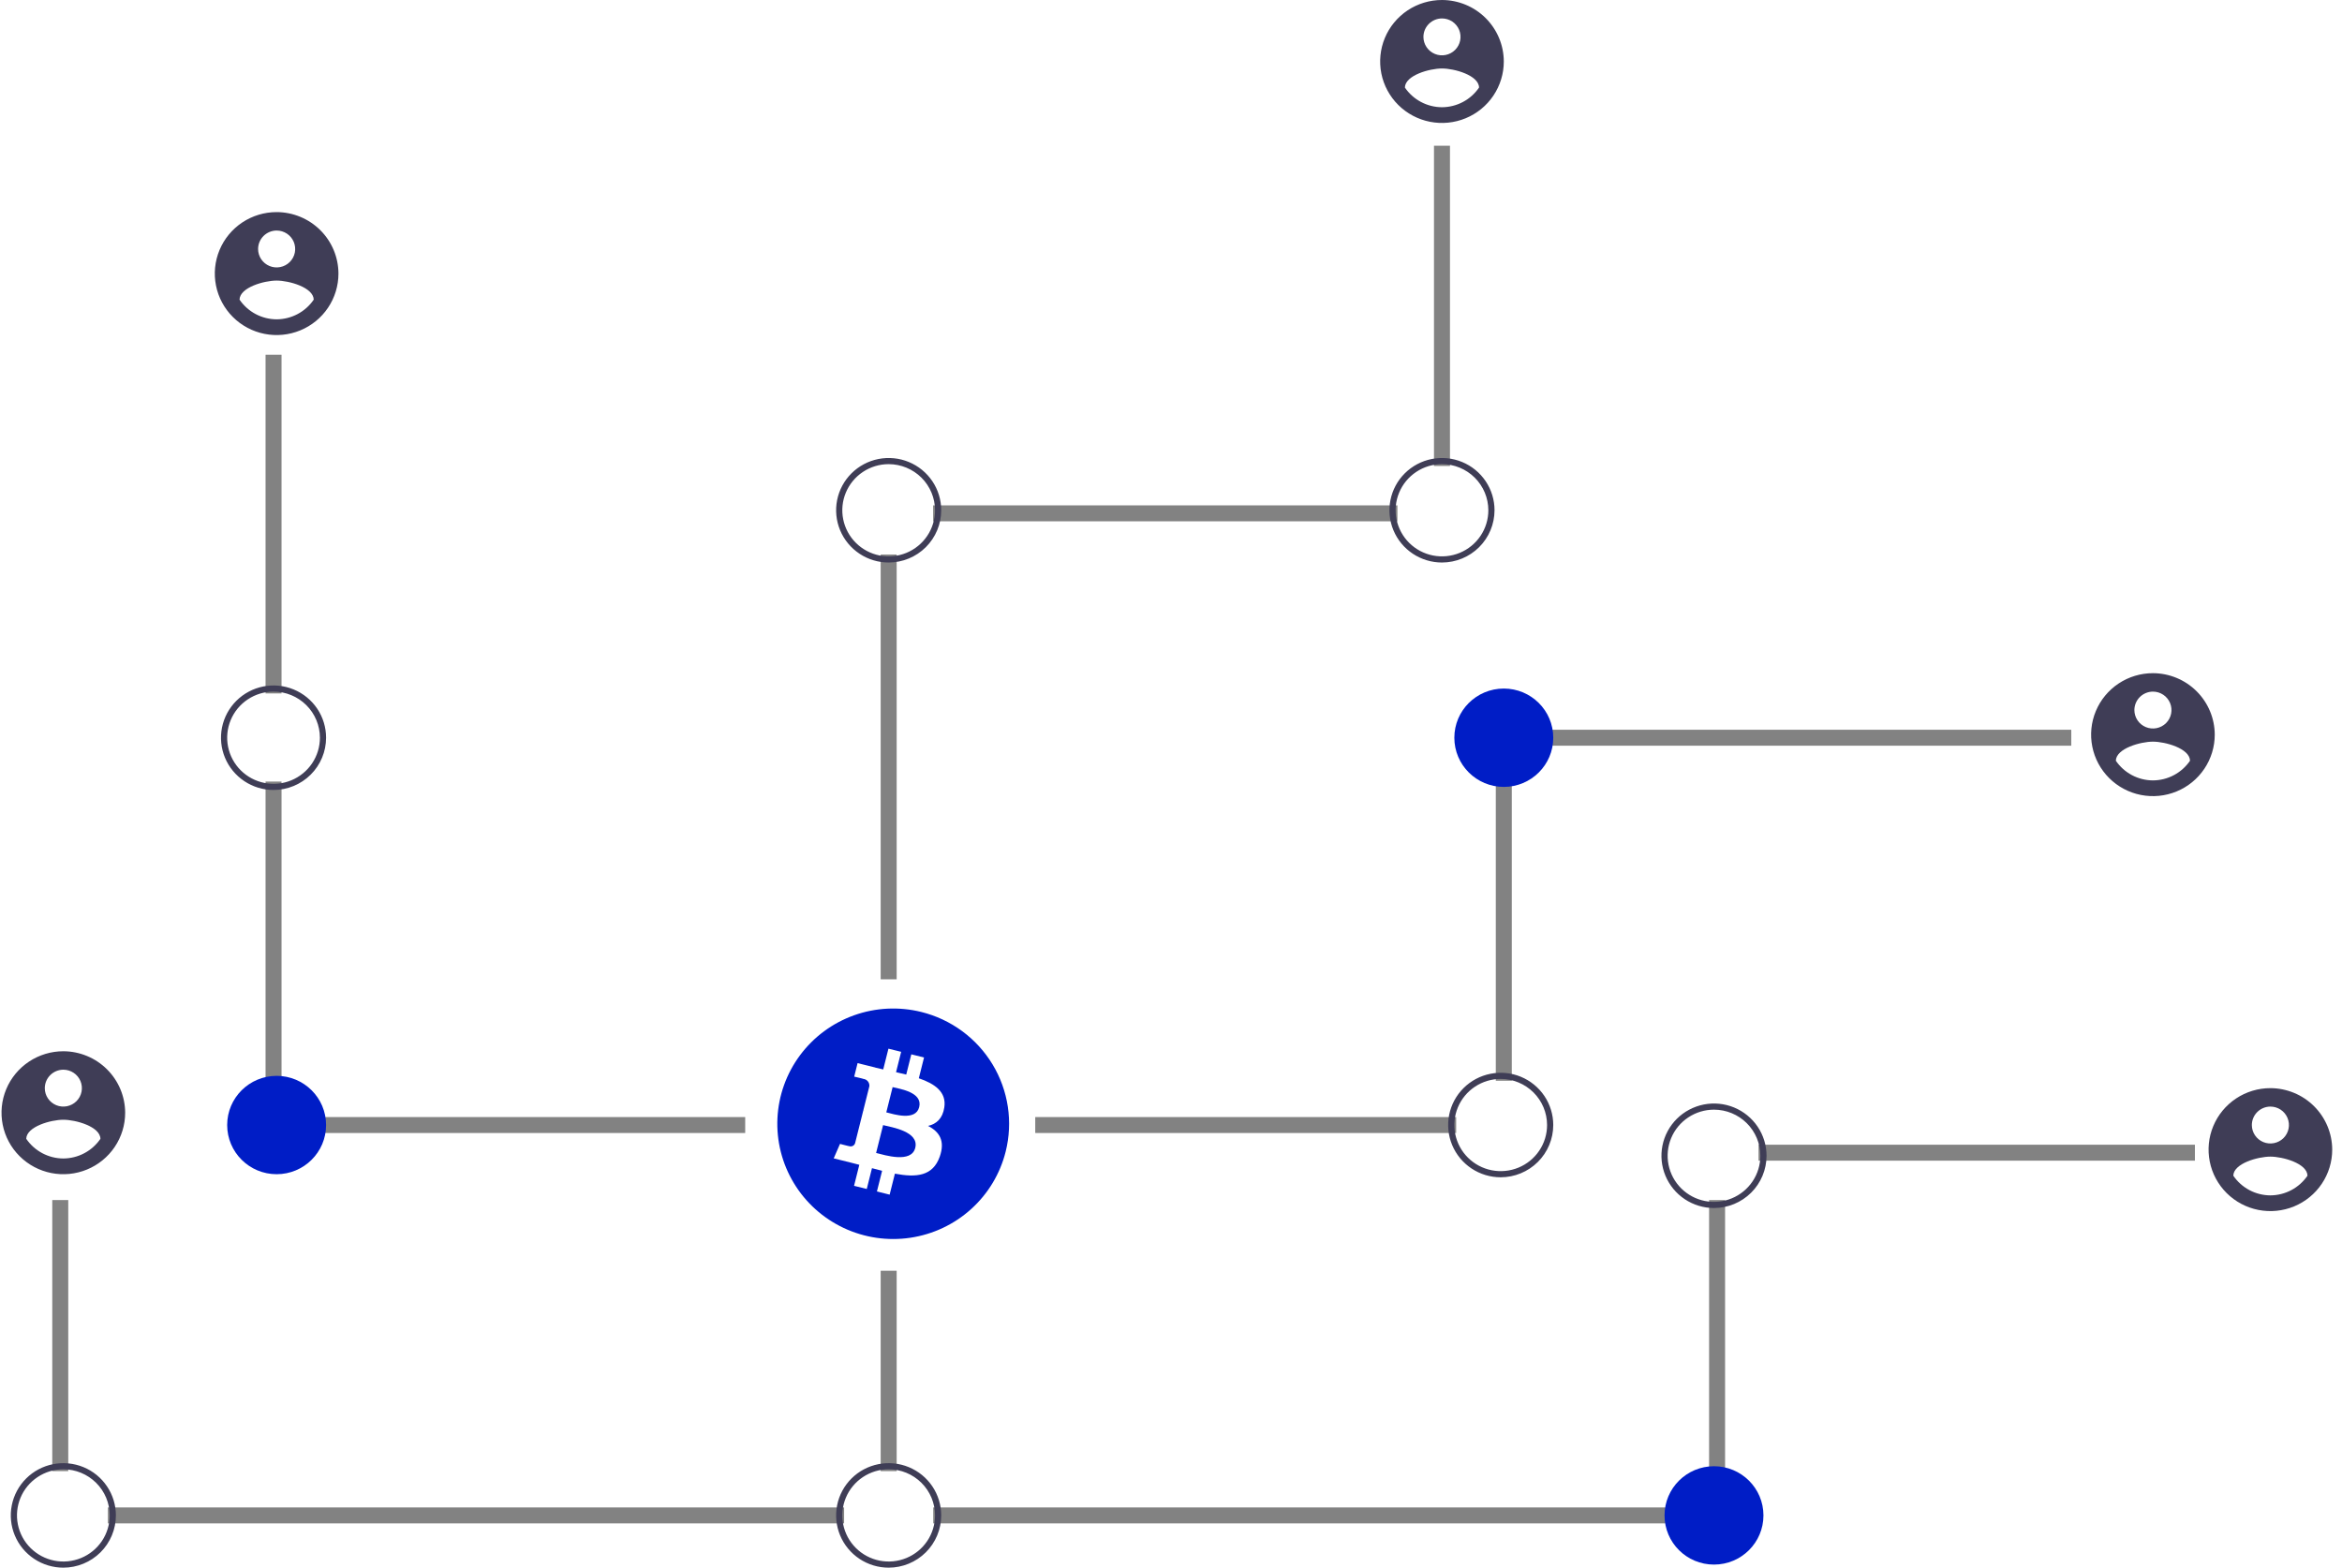 <svg width="239" height="160" viewBox="0 0 239 160" fill="none" xmlns="http://www.w3.org/2000/svg">
  <g clip-path="url(#clip0)">
  <path d="M28.23 36.706H27.6V70.274H28.23V36.706Z" fill="#00004C" stroke="#828282"/>
  <path d="M28.23 80.267H27.6V109.804H28.23V80.267Z" fill="#00004C" stroke="#828282"/>
  <path d="M75.547 114.51H26.653V115.137H75.547V114.51Z" fill="#00004C" stroke="#828282"/>
  <path d="M6.465 122.98H5.834V149.647H6.465V122.98Z" fill="#00004C" stroke="#828282"/>
  <path d="M85.641 154.353H11.512V154.98H85.641V154.353Z" fill="#00004C" stroke="#828282"/>
  <path d="M147.469 15.373H146.838V47.059H147.469V15.373Z" fill="#00004C" stroke="#828282"/>
  <path d="M142.106 52.078H95.725V52.706H142.106V52.078Z" fill="#00004C" stroke="#828282"/>
  <path d="M91.004 57.098H90.373V99.451H91.004V57.098Z" fill="#00004C" stroke="#828282"/>
  <path d="M27.915 80.627C26.854 80.627 25.817 80.315 24.936 79.728C24.054 79.142 23.366 78.31 22.96 77.335C22.555 76.361 22.448 75.288 22.655 74.254C22.862 73.219 23.373 72.269 24.123 71.523C24.873 70.777 25.828 70.269 26.869 70.063C27.909 69.857 28.987 69.963 29.967 70.367C30.947 70.77 31.784 71.454 32.374 72.331C32.963 73.208 33.277 74.239 33.277 75.294C33.276 76.708 32.71 78.064 31.705 79.064C30.7 80.063 29.337 80.626 27.915 80.627ZM27.915 70.588C26.979 70.588 26.064 70.864 25.286 71.381C24.508 71.898 23.901 72.633 23.543 73.493C23.185 74.353 23.091 75.299 23.274 76.212C23.457 77.125 23.907 77.963 24.569 78.622C25.231 79.28 26.074 79.728 26.992 79.909C27.91 80.091 28.861 79.998 29.726 79.642C30.59 79.285 31.329 78.682 31.849 77.909C32.369 77.135 32.647 76.225 32.647 75.294C32.645 74.046 32.146 72.85 31.259 71.968C30.372 71.086 29.169 70.59 27.915 70.588Z" fill="#3F3D56"/>
  <path d="M6.465 160C5.404 160 4.367 159.687 3.485 159.101C2.603 158.515 1.916 157.682 1.51 156.708C1.104 155.733 0.998 154.661 1.205 153.626C1.412 152.592 1.923 151.641 2.673 150.895C3.423 150.149 4.378 149.642 5.418 149.436C6.459 149.23 7.537 149.336 8.517 149.739C9.497 150.143 10.334 150.826 10.923 151.704C11.513 152.581 11.827 153.612 11.827 154.667C11.826 156.081 11.26 157.436 10.255 158.436C9.249 159.436 7.886 159.998 6.465 160ZM6.465 149.961C5.529 149.961 4.614 150.237 3.836 150.754C3.058 151.271 2.451 152.006 2.093 152.866C1.735 153.726 1.641 154.672 1.824 155.585C2.006 156.498 2.457 157.336 3.119 157.994C3.781 158.652 4.624 159.1 5.542 159.282C6.459 159.464 7.411 159.37 8.275 159.014C9.14 158.658 9.879 158.055 10.399 157.281C10.919 156.507 11.196 155.597 11.196 154.667C11.195 153.419 10.696 152.223 9.809 151.341C8.922 150.458 7.719 149.962 6.465 149.961Z" fill="#3F3D56"/>
  <path d="M28.23 119.843C31.018 119.843 33.277 117.596 33.277 114.824C33.277 112.051 31.018 109.804 28.23 109.804C25.443 109.804 23.183 112.051 23.183 114.824C23.183 117.596 25.443 119.843 28.23 119.843Z" fill="#001DC6"/>
  <path d="M210.873 74.98H158.509V75.608H210.873V74.98Z" fill="#00004C" stroke="#828282"/>
  <path d="M153.777 80.267H153.146V109.804H153.777V80.267Z" fill="#00004C" stroke="#828282"/>
  <path d="M148.1 114.51H106.146V115.137H148.1V114.51Z" fill="#00004C" stroke="#828282"/>
  <path d="M223.491 117.333H179.959V117.961H223.491V117.333Z" fill="#00004C" stroke="#828282"/>
  <path d="M175.543 122.98H174.912V149.647H175.543V122.98Z" fill="#00004C" stroke="#828282"/>
  <path d="M169.865 154.353H95.736V154.98H169.865V154.353Z" fill="#00004C" stroke="#828282"/>
  <path d="M91.004 130.196H90.373V149.647H91.004V130.196Z" fill="#00004C" stroke="#828282"/>
  <path d="M153.462 80.314C156.249 80.314 158.509 78.066 158.509 75.294C158.509 72.522 156.249 70.275 153.462 70.275C150.674 70.275 148.415 72.522 148.415 75.294C148.415 78.066 150.674 80.314 153.462 80.314Z" fill="#001DC6"/>
  <path d="M147.153 57.412C146.092 57.412 145.056 57.099 144.174 56.513C143.292 55.927 142.605 55.094 142.199 54.119C141.793 53.145 141.687 52.072 141.894 51.038C142.1 50.003 142.611 49.053 143.361 48.307C144.111 47.561 145.067 47.053 146.107 46.847C147.147 46.642 148.225 46.747 149.205 47.151C150.185 47.555 151.023 48.238 151.612 49.115C152.201 49.992 152.516 51.023 152.516 52.078C152.514 53.492 151.949 54.848 150.943 55.848C149.938 56.848 148.575 57.41 147.153 57.412ZM147.153 47.372C146.217 47.372 145.302 47.648 144.524 48.166C143.746 48.683 143.14 49.418 142.782 50.278C142.423 51.137 142.33 52.084 142.512 52.996C142.695 53.909 143.146 54.748 143.807 55.406C144.469 56.064 145.312 56.512 146.23 56.694C147.148 56.875 148.099 56.782 148.964 56.426C149.828 56.07 150.567 55.467 151.087 54.693C151.607 53.919 151.885 53.009 151.885 52.078C151.883 50.831 151.384 49.635 150.497 48.752C149.61 47.87 148.408 47.374 147.153 47.372Z" fill="#3F3D56"/>
  <path d="M90.689 57.412C89.628 57.412 88.591 57.099 87.71 56.513C86.828 55.927 86.14 55.094 85.734 54.119C85.329 53.145 85.222 52.072 85.429 51.038C85.636 50.003 86.147 49.053 86.897 48.307C87.647 47.561 88.602 47.053 89.643 46.847C90.683 46.642 91.761 46.747 92.741 47.151C93.721 47.555 94.558 48.238 95.148 49.115C95.737 49.992 96.051 51.023 96.051 52.078C96.05 53.492 95.484 54.848 94.479 55.848C93.474 56.848 92.111 57.41 90.689 57.412ZM90.689 47.372C89.753 47.372 88.838 47.648 88.06 48.166C87.282 48.683 86.675 49.418 86.317 50.278C85.959 51.137 85.865 52.084 86.048 52.996C86.231 53.909 86.681 54.748 87.343 55.406C88.005 56.064 88.848 56.512 89.766 56.694C90.683 56.875 91.635 56.782 92.499 56.426C93.364 56.07 94.103 55.467 94.623 54.693C95.143 53.919 95.42 53.009 95.42 52.078C95.419 50.831 94.92 49.635 94.033 48.752C93.146 47.87 91.943 47.374 90.689 47.372Z" fill="#3F3D56"/>
  <path d="M174.912 123.294C173.852 123.294 172.815 122.981 171.933 122.395C171.051 121.809 170.364 120.976 169.958 120.002C169.552 119.027 169.446 117.955 169.653 116.92C169.86 115.886 170.37 114.935 171.12 114.189C171.87 113.444 172.826 112.936 173.866 112.73C174.906 112.524 175.985 112.63 176.965 113.033C177.944 113.437 178.782 114.121 179.371 114.998C179.96 115.875 180.275 116.906 180.275 117.961C180.273 119.375 179.708 120.73 178.703 121.73C177.697 122.73 176.334 123.292 174.912 123.294ZM174.912 113.255C173.977 113.255 173.062 113.531 172.284 114.048C171.505 114.565 170.899 115.3 170.541 116.16C170.183 117.02 170.089 117.966 170.272 118.879C170.454 119.792 170.905 120.63 171.567 121.288C172.228 121.946 173.071 122.395 173.989 122.576C174.907 122.758 175.859 122.665 176.723 122.308C177.588 121.952 178.327 121.349 178.847 120.575C179.367 119.801 179.644 118.891 179.644 117.961C179.643 116.713 179.144 115.517 178.257 114.635C177.37 113.752 176.167 113.256 174.912 113.255Z" fill="#3F3D56"/>
  <path d="M174.912 159.686C177.699 159.686 179.959 157.439 179.959 154.667C179.959 151.894 177.699 149.647 174.912 149.647C172.124 149.647 169.865 151.894 169.865 154.667C169.865 157.439 172.124 159.686 174.912 159.686Z" fill="#001DC6"/>
  <path d="M90.689 160C89.628 160 88.591 159.687 87.71 159.101C86.828 158.515 86.14 157.682 85.734 156.708C85.329 155.733 85.222 154.661 85.429 153.626C85.636 152.592 86.147 151.641 86.897 150.895C87.647 150.149 88.602 149.642 89.643 149.436C90.683 149.23 91.761 149.336 92.741 149.739C93.721 150.143 94.558 150.826 95.148 151.704C95.737 152.581 96.051 153.612 96.051 154.667C96.05 156.081 95.484 157.436 94.479 158.436C93.474 159.436 92.111 159.998 90.689 160ZM90.689 149.961C89.753 149.961 88.838 150.237 88.06 150.754C87.282 151.271 86.675 152.006 86.317 152.866C85.959 153.726 85.865 154.672 86.048 155.585C86.231 156.498 86.681 157.336 87.343 157.994C88.005 158.652 88.848 159.1 89.766 159.282C90.683 159.464 91.635 159.37 92.499 159.014C93.364 158.658 94.103 158.055 94.623 157.281C95.143 156.507 95.42 155.597 95.42 154.667C95.419 153.419 94.92 152.223 94.033 151.341C93.146 150.458 91.943 149.962 90.689 149.961Z" fill="#3F3D56"/>
  <path d="M153.147 120.157C152.086 120.157 151.049 119.844 150.167 119.258C149.286 118.672 148.598 117.839 148.192 116.864C147.787 115.89 147.68 114.818 147.887 113.783C148.094 112.748 148.605 111.798 149.355 111.052C150.105 110.306 151.06 109.798 152.101 109.593C153.141 109.387 154.219 109.492 155.199 109.896C156.179 110.3 157.016 110.983 157.606 111.86C158.195 112.737 158.509 113.769 158.509 114.823C158.508 116.237 157.942 117.593 156.937 118.593C155.932 119.593 154.569 120.155 153.147 120.157ZM153.147 110.118C152.211 110.118 151.296 110.394 150.518 110.911C149.74 111.428 149.133 112.163 148.775 113.023C148.417 113.882 148.323 114.829 148.506 115.742C148.689 116.654 149.139 117.493 149.801 118.151C150.463 118.809 151.306 119.257 152.224 119.439C153.142 119.62 154.093 119.527 154.958 119.171C155.822 118.815 156.561 118.212 157.081 117.438C157.601 116.664 157.878 115.754 157.878 114.823C157.877 113.576 157.378 112.38 156.491 111.497C155.604 110.615 154.401 110.119 153.147 110.118Z" fill="#3F3D56"/>
  <path d="M6.464 107.294C5.216 107.294 3.996 107.662 2.959 108.352C1.921 109.041 1.113 110.021 0.635 111.167C0.158 112.314 0.033 113.576 0.276 114.793C0.519 116.01 1.12 117.128 2.003 118.005C2.885 118.883 4.009 119.48 5.233 119.723C6.457 119.965 7.725 119.84 8.878 119.365C10.031 118.891 11.016 118.086 11.709 117.055C12.403 116.023 12.773 114.81 12.773 113.569C12.768 111.906 12.101 110.313 10.919 109.137C9.737 107.962 8.135 107.299 6.464 107.294ZM6.464 109.176C6.838 109.176 7.204 109.287 7.515 109.494C7.826 109.7 8.069 109.994 8.212 110.338C8.356 110.682 8.393 111.061 8.32 111.426C8.247 111.791 8.067 112.127 7.802 112.39C7.537 112.653 7.2 112.832 6.833 112.905C6.466 112.978 6.085 112.94 5.739 112.798C5.394 112.655 5.098 112.414 4.89 112.105C4.682 111.795 4.571 111.431 4.571 111.059C4.573 110.56 4.773 110.082 5.127 109.73C5.482 109.377 5.962 109.178 6.464 109.176ZM6.464 118.238C5.716 118.235 4.98 118.05 4.321 117.7C3.661 117.35 3.097 116.845 2.678 116.229C2.709 114.974 5.202 114.284 6.464 114.284C7.725 114.284 10.219 114.974 10.249 116.229C9.829 116.845 9.266 117.349 8.606 117.699C7.947 118.049 7.211 118.234 6.464 118.238Z" fill="#3F3D56"/>
  <path d="M28.23 21.647C26.983 21.647 25.763 22.015 24.725 22.704C23.688 23.394 22.879 24.374 22.402 25.52C21.924 26.667 21.799 27.929 22.043 29.146C22.286 30.363 22.887 31.481 23.769 32.358C24.651 33.236 25.776 33.834 27 34.076C28.223 34.318 29.492 34.193 30.645 33.718C31.797 33.244 32.783 32.439 33.476 31.407C34.169 30.376 34.539 29.163 34.539 27.922C34.534 26.259 33.868 24.666 32.686 23.49C31.504 22.315 29.902 21.652 28.23 21.647ZM28.23 23.529C28.605 23.529 28.971 23.64 29.282 23.847C29.593 24.053 29.836 24.348 29.979 24.692C30.122 25.035 30.16 25.414 30.087 25.779C30.014 26.144 29.833 26.48 29.569 26.743C29.304 27.006 28.967 27.185 28.599 27.258C28.232 27.331 27.852 27.293 27.506 27.151C27.16 27.008 26.865 26.767 26.657 26.458C26.449 26.148 26.338 25.784 26.338 25.412C26.339 24.913 26.539 24.435 26.894 24.083C27.248 23.73 27.729 23.531 28.23 23.529ZM28.23 32.591C27.483 32.588 26.747 32.403 26.087 32.053C25.428 31.703 24.864 31.198 24.445 30.582C24.475 29.327 26.968 28.637 28.23 28.637C29.492 28.637 31.985 29.327 32.016 30.582C31.596 31.198 31.032 31.702 30.373 32.052C29.713 32.402 28.978 32.587 28.23 32.591Z" fill="#3F3D56"/>
  <path d="M147.153 0C145.905 0 144.686 0.368 143.648 1.057C142.611 1.747 141.802 2.727 141.324 3.873C140.847 5.02 140.722 6.281 140.965 7.499C141.209 8.716 141.81 9.834 142.692 10.711C143.574 11.589 144.699 12.186 145.922 12.428C147.146 12.671 148.415 12.546 149.567 12.071C150.72 11.597 151.706 10.792 152.399 9.76C153.092 8.729 153.462 7.515 153.462 6.275C153.457 4.612 152.791 3.019 151.609 1.843C150.427 0.667 148.825 0.005 147.153 0ZM147.153 1.882C147.527 1.882 147.893 1.993 148.205 2.2C148.516 2.406 148.758 2.7 148.902 3.044C149.045 3.388 149.082 3.767 149.009 4.132C148.936 4.497 148.756 4.832 148.491 5.096C148.227 5.359 147.89 5.538 147.522 5.611C147.155 5.684 146.775 5.646 146.429 5.504C146.083 5.361 145.787 5.12 145.579 4.81C145.371 4.501 145.26 4.137 145.26 3.765C145.262 3.266 145.462 2.788 145.817 2.436C146.171 2.083 146.652 1.884 147.153 1.882ZM147.153 10.944C146.405 10.941 145.67 10.756 145.01 10.406C144.351 10.056 143.787 9.551 143.368 8.935C143.398 7.68 145.891 6.989 147.153 6.989C148.415 6.989 150.908 7.68 150.938 8.935C150.519 9.551 149.955 10.055 149.296 10.405C148.636 10.755 147.901 10.94 147.153 10.944Z" fill="#3F3D56"/>
  <path d="M219.705 68.706C218.458 68.706 217.238 69.074 216.2 69.763C215.163 70.453 214.354 71.433 213.877 72.579C213.399 73.726 213.274 74.987 213.518 76.204C213.761 77.422 214.362 78.54 215.244 79.417C216.127 80.295 217.251 80.892 218.475 81.134C219.698 81.376 220.967 81.252 222.12 80.777C223.273 80.302 224.258 79.498 224.951 78.466C225.644 77.434 226.014 76.221 226.014 74.98C226.009 73.318 225.343 71.725 224.161 70.549C222.979 69.373 221.377 68.711 219.705 68.706ZM219.705 70.588C220.08 70.588 220.446 70.699 220.757 70.906C221.068 71.112 221.311 71.406 221.454 71.75C221.597 72.094 221.635 72.473 221.562 72.838C221.489 73.203 221.308 73.538 221.044 73.802C220.779 74.065 220.442 74.244 220.075 74.317C219.707 74.389 219.327 74.352 218.981 74.21C218.635 74.067 218.34 73.826 218.132 73.516C217.924 73.207 217.813 72.843 217.813 72.471C217.814 71.972 218.014 71.494 218.369 71.141C218.724 70.789 219.204 70.59 219.705 70.588ZM219.705 79.65C218.958 79.647 218.222 79.462 217.563 79.112C216.903 78.762 216.339 78.257 215.92 77.641C215.95 76.386 218.444 75.695 219.705 75.695C220.967 75.695 223.46 76.386 223.491 77.641C223.071 78.257 222.507 78.761 221.848 79.111C221.188 79.461 220.453 79.646 219.705 79.65Z" fill="#3F3D56"/>
  <path d="M231.692 111.059C230.444 111.059 229.225 111.427 228.187 112.116C227.15 112.806 226.341 113.786 225.864 114.932C225.386 116.079 225.261 117.34 225.505 118.557C225.748 119.775 226.349 120.893 227.231 121.77C228.113 122.648 229.238 123.245 230.461 123.487C231.685 123.729 232.954 123.605 234.107 123.13C235.259 122.655 236.245 121.851 236.938 120.819C237.631 119.787 238.001 118.574 238.001 117.333C237.996 115.671 237.33 114.078 236.148 112.902C234.966 111.726 233.364 111.064 231.692 111.059ZM231.692 112.941C232.067 112.941 232.432 113.052 232.744 113.258C233.055 113.465 233.298 113.759 233.441 114.103C233.584 114.447 233.622 114.826 233.548 115.191C233.475 115.556 233.295 115.891 233.03 116.155C232.766 116.418 232.429 116.597 232.061 116.67C231.694 116.742 231.314 116.705 230.968 116.563C230.622 116.42 230.326 116.179 230.118 115.869C229.911 115.56 229.8 115.196 229.8 114.824C229.801 114.325 230.001 113.847 230.356 113.494C230.71 113.142 231.191 112.943 231.692 112.941ZM231.692 122.003C230.945 122 230.209 121.815 229.549 121.465C228.89 121.115 228.326 120.61 227.907 119.994C227.937 118.739 230.43 118.048 231.692 118.048C232.954 118.048 235.447 118.739 235.478 119.994C235.058 120.609 234.494 121.114 233.835 121.464C233.175 121.814 232.44 121.999 231.692 122.003Z" fill="#3F3D56"/>
  <path d="M91.092 110.954L90.445 113.531C91.178 113.713 93.437 114.454 93.803 112.996C94.184 111.475 91.824 111.136 91.092 110.954Z" fill="#001DC6"/>
  <path d="M90.119 114.832L89.406 117.674C90.286 117.891 93 118.758 93.401 117.155C93.82 115.483 90.999 115.05 90.119 114.832Z" fill="#001DC6"/>
  <path d="M94.013 103.282C91.743 102.719 89.357 102.838 87.155 103.624C84.954 104.411 83.036 105.828 81.645 107.698C80.253 109.568 79.451 111.807 79.338 114.13C79.226 116.454 79.809 118.759 81.014 120.753C82.219 122.747 83.991 124.341 86.106 125.333C88.222 126.326 90.586 126.672 92.899 126.328C95.213 125.985 97.372 124.966 99.103 123.402C100.835 121.838 102.061 119.798 102.627 117.541C103.003 116.042 103.079 114.485 102.849 112.957C102.62 111.429 102.09 109.961 101.29 108.637C100.49 107.313 99.436 106.158 98.187 105.239C96.938 104.321 95.52 103.656 94.013 103.282ZM96.367 113.019C96.196 114.165 95.558 114.72 94.709 114.914C95.874 115.517 96.466 116.442 95.902 118.045C95.201 120.036 93.537 120.204 91.324 119.787L90.787 121.928L89.489 121.606L90.019 119.494C89.673 119.409 89.328 119.32 88.984 119.227L88.453 121.349L87.156 121.028L87.693 118.883C87.39 118.806 87.082 118.724 86.768 118.645L85.079 118.226L85.723 116.749C85.723 116.749 86.68 117.002 86.667 116.983C86.726 117.002 86.789 117.009 86.851 117.004C86.913 116.999 86.973 116.982 87.028 116.953C87.084 116.925 87.133 116.885 87.173 116.838C87.213 116.791 87.243 116.736 87.261 116.677L88.11 113.292C88.158 113.304 88.204 113.315 88.247 113.326C88.203 113.309 88.158 113.295 88.112 113.283L88.718 110.867C88.736 110.688 88.683 110.51 88.57 110.369C88.457 110.229 88.293 110.138 88.113 110.117C88.134 110.103 87.171 109.884 87.171 109.884L87.516 108.505L89.306 108.949L89.305 108.956C89.574 109.023 89.851 109.086 90.133 109.15L90.665 107.03L91.963 107.351L91.441 109.43C91.79 109.509 92.14 109.589 92.481 109.673L92.999 107.608L94.297 107.93L93.765 110.051C95.404 110.612 96.602 111.453 96.367 113.019Z" fill="#001DC6"/>
  </g>
  <defs>
  <clipPath id="clip0">
  <rect width="238.161" height="160" fill="white"/>
  </clipPath>
  </defs>
  </svg>
  